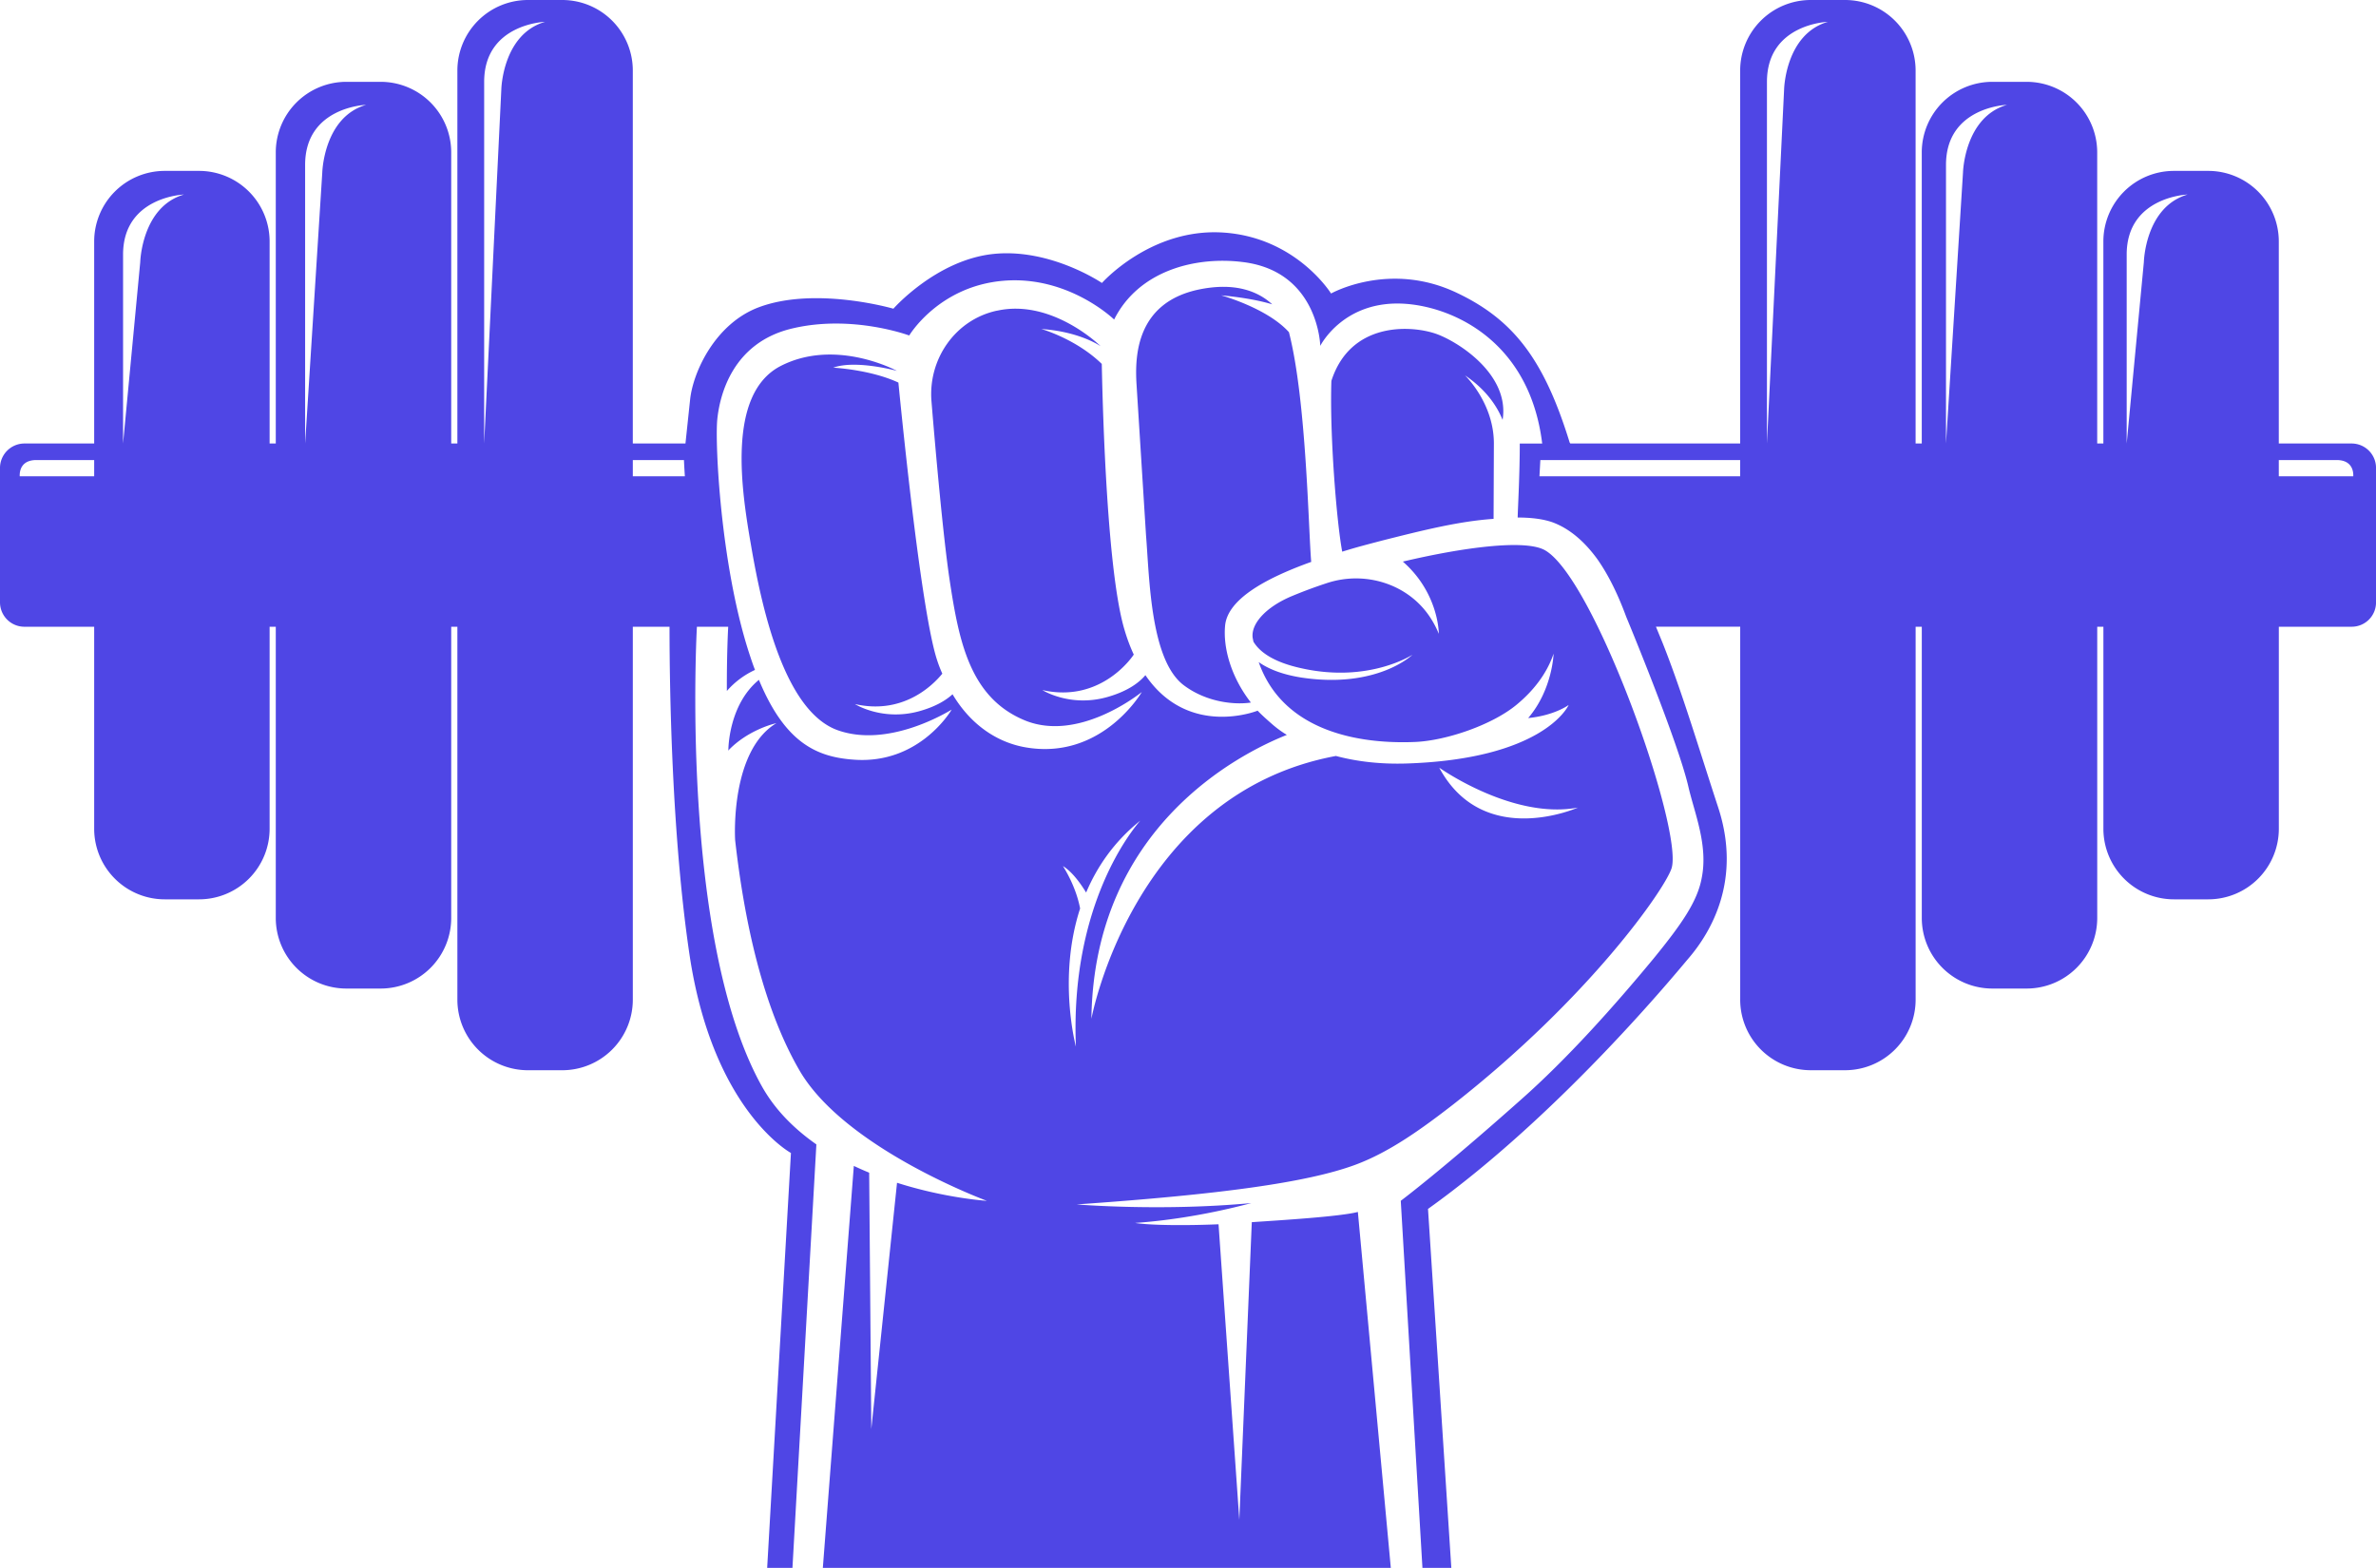 <svg xmlns="http://www.w3.org/2000/svg" viewBox="0 0 179.626 118.545"><path d="M92.622 47.261c.216-1.911 2.889-3.481 6.506-4.777-.216-2.514-.364-12.228-1.684-17.369-1.649-1.831-5.13-2.787-5.13-2.787 1.911.182 3.117.455 3.867.682-1.024-.944-2.753-1.706-5.573-1.115-4.686 1.001-4.823 4.982-4.686 7.166l.717 11.409c.262 3.208.319 9.429 2.855 11.34 1.74 1.308 3.879 1.49 5.073 1.308-1.535-1.978-2.115-4.196-1.945-5.857zm20.975-15.515c.569-3.503-3.515-6.006-5.096-6.529-1.991-.66-6.438-.819-7.848 3.583-.136 4.061.398 10.692.819 12.91 1.138-.353 1.82-.523 3.026-.842 3.071-.773 5.778-1.456 8.417-1.638l.023-5.698c0-2.901-1.945-4.914-2.184-5.153 1.614 1.092 2.433 2.355 2.843 3.367zM92.622 47.261c.216-1.911 2.889-3.481 6.506-4.777-.216-2.514-.364-12.228-1.684-17.369-1.649-1.831-5.13-2.787-5.13-2.787 1.911.182 3.117.455 3.867.682-1.024-.944-2.753-1.706-5.573-1.115-4.686 1.001-4.823 4.982-4.686 7.166l.717 11.409c.262 3.208.319 9.429 2.855 11.34 1.74 1.308 3.879 1.49 5.073 1.308-1.535-1.978-2.115-4.196-1.945-5.857zm20.975-15.515c.569-3.503-3.515-6.006-5.096-6.529-1.991-.66-6.438-.819-7.848 3.583-.136 4.061.398 10.692.819 12.91 1.138-.353 1.82-.523 3.026-.842 3.071-.773 5.778-1.456 8.417-1.638l.023-5.698c0-2.901-1.945-4.914-2.184-5.153 1.614 1.092 2.433 2.355 2.843 3.367zm64.186 1.786h-5.505V18.256a5.336 5.336 0 0 0-5.335-5.335h-2.593a5.336 5.336 0 0 0-5.335 5.335v15.276h-.466v-22.01a5.336 5.336 0 0 0-5.335-5.335h-2.593a5.336 5.336 0 0 0-5.335 5.335v22.01h-.466V5.335A5.336 5.336 0 0 0 139.485 0h-2.593a5.336 5.336 0 0 0-5.335 5.335v28.197h-12.842c-.023-.046-.046-.068-.046-.068-1.934-6.279-4.243-9.293-8.542-11.329-5.107-2.423-9.498.057-9.498.057s-2.616-4.231-8.121-4.607c-5.494-.375-9.202 3.81-9.202 3.81s-3.879-2.639-8.19-2.195c-4.322.444-7.575 4.14-7.575 4.14s-5.903-1.718-10.192-.102c-3.276 1.24-4.948 4.868-5.175 6.961l-.353 3.333H47.84V5.335A5.334 5.334 0 0 0 42.506 0h-2.593a5.336 5.336 0 0 0-5.335 5.335v28.197h-.466v-22.01a5.336 5.336 0 0 0-5.335-5.335h-2.593a5.336 5.336 0 0 0-5.335 5.335v22.01h-.466V18.256a5.336 5.336 0 0 0-5.335-5.335h-2.593a5.336 5.336 0 0 0-5.335 5.335v15.276H1.843A1.85 1.85 0 0 0 0 35.375v10.157c0 1.035.83 1.854 1.843 1.854H7.12v15.276a5.336 5.336 0 0 0 5.335 5.335h2.593a5.336 5.336 0 0 0 5.335-5.335V47.386h.466v22.021a5.336 5.336 0 0 0 5.335 5.335h2.593a5.336 5.336 0 0 0 5.335-5.335V47.386h.466v28.197a5.336 5.336 0 0 0 5.335 5.335h2.593a5.336 5.336 0 0 0 5.335-5.335V47.386h2.775c0 4.572.159 15.697 1.513 24.808 1.763 11.784 7.666 14.98 7.666 14.98l-1.797 31.371h1.911l1.809-32.019c-1.638-1.149-3.094-2.571-4.106-4.368-6.279-11.192-4.925-34.772-4.925-34.772h2.366s-.114 1.899-.102 4.857a6.362 6.362 0 0 1 2.127-1.592c-.171-.432-.318-.887-.478-1.376-2.127-6.654-2.548-15.674-2.377-17.528.182-1.877 1.16-5.858 5.687-6.916 4.527-1.069 8.827.535 8.827.535s2.229-3.742 7.154-4.14c4.914-.398 8.338 2.934 8.338 2.934 1.843-3.685 6.119-4.8 9.737-4.345 5.721.705 5.846 6.336 5.846 6.336s1.774-3.549 6.518-3.174c3.583.284 9.316 2.844 10.26 10.556h-1.695c0 2.343-.137 4.709-.159 5.596 1.035 0 1.956.114 2.673.375 1.319.5 2.423 1.501 3.344 2.764.898 1.274 1.615 2.809 2.184 4.356 0 0 3.913 9.407 4.709 12.876.466 2.002 1.501 4.425 1.001 6.893-.33 1.786-1.536 3.503-3.64 6.085-2.946 3.56-6.495 7.553-10.066 10.703-5.983 5.323-9.043 7.609-9.043 7.609l1.638 27.754h2.184l-1.763-27.14c10.044-7.177 18.882-17.994 19.7-18.95 1.706-1.991 4.038-5.938 2.229-11.431-1.422-4.334-2.696-8.645-4.197-12.421l-.5-1.217h6.37v28.197a5.336 5.336 0 0 0 5.335 5.335h2.593a5.336 5.336 0 0 0 5.335-5.335V47.386h.466v22.021a5.336 5.336 0 0 0 5.335 5.335h2.593a5.336 5.336 0 0 0 5.335-5.335V47.386h.466v15.276a5.336 5.336 0 0 0 5.335 5.335h2.593a5.336 5.336 0 0 0 5.335-5.335V47.386h5.505a1.838 1.838 0 0 0 1.843-1.854V35.375a1.845 1.845 0 0 0-1.845-1.843zM7.12 36.012H1.49v-.08c0-.296.091-1.149 1.263-1.149H7.12v1.229zm3.481-16.186L9.304 33.532V19.246c0-4.379 4.607-4.538 4.607-4.538-3.208.932-3.31 5.118-3.31 5.118zm13.763-6.779-1.297 20.486V12.466c0-4.391 4.607-4.538 4.607-4.538-3.208.933-3.31 5.119-3.31 5.119zM37.9 6.756l-1.297 26.776V6.188c0-4.391 4.607-4.538 4.607-4.538-3.219.932-3.31 5.106-3.31 5.106zm9.941 29.256v-1.229h3.867c.011.353.068 1.229.068 1.229h-3.935zm83.716 0h-15.174l.068-1.229h15.105v1.229zm3.322-29.256-1.297 26.776V6.188c0-4.391 4.607-4.538 4.607-4.538-3.219.932-3.31 5.106-3.31 5.106zm13.524 6.291-1.285 20.486V12.466c0-4.391 4.607-4.538 4.607-4.538-3.22.933-3.322 5.119-3.322 5.119zm13.672 6.779-1.297 13.706V19.246c0-4.379 4.607-4.538 4.607-4.538-3.219.932-3.31 5.118-3.31 5.118zm15.833 16.186h-5.63v-1.229h4.368c1.172 0 1.263.853 1.263 1.149l-.001.08zm-64.311-4.266c.569-3.503-3.515-6.006-5.096-6.529-1.991-.66-6.438-.819-7.848 3.583-.136 4.061.398 10.692.819 12.91 1.138-.353 1.82-.523 3.026-.842 3.071-.773 5.778-1.456 8.417-1.638l.023-5.698c0-2.901-1.945-4.914-2.184-5.153 1.614 1.092 2.433 2.355 2.843 3.367zM92.622 47.261c.216-1.911 2.889-3.481 6.506-4.777-.216-2.514-.364-12.228-1.684-17.369-1.649-1.831-5.13-2.787-5.13-2.787 1.911.182 3.117.455 3.867.682-1.024-.944-2.753-1.706-5.573-1.115-4.686 1.001-4.823 4.982-4.686 7.166l.717 11.409c.262 3.208.319 9.429 2.855 11.34 1.74 1.308 3.879 1.49 5.073 1.308-1.535-1.978-2.115-4.196-1.945-5.857zm20.975-15.515c.569-3.503-3.515-6.006-5.096-6.529-1.991-.66-6.438-.819-7.848 3.583-.136 4.061.398 10.692.819 12.91 1.138-.353 1.82-.523 3.026-.842 3.071-.773 5.778-1.456 8.417-1.638l.023-5.698c0-2.901-1.945-4.914-2.184-5.153 1.614 1.092 2.433 2.355 2.843 3.367zM92.622 47.261c.216-1.911 2.889-3.481 6.506-4.777-.216-2.514-.364-12.228-1.684-17.369-1.649-1.831-5.13-2.787-5.13-2.787 1.911.182 3.117.455 3.867.682-1.024-.944-2.753-1.706-5.573-1.115-4.686 1.001-4.823 4.982-4.686 7.166l.717 11.409c.262 3.208.319 9.429 2.855 11.34 1.74 1.308 3.879 1.49 5.073 1.308-1.535-1.978-2.115-4.196-1.945-5.857zm24.126-5.687c-1.524-.796-6.119-.193-10.692.887 2.684 2.354 2.718 5.335 2.718 5.46a7.19 7.19 0 0 0-.637-1.217c-1.661-2.559-4.937-3.572-7.826-2.616a35.59 35.59 0 0 0-2.582.956c-2.025.83-3.174 2.127-3.026 3.185.023.102.034.182.057.284.455.762 1.49 1.558 3.685 2.025 5.073 1.115 8.338-1.035 8.338-1.035s-2.639 2.582-8.372 1.729c-1.536-.239-2.559-.682-3.253-1.172 1.695 4.857 6.847 6.233 11.784 6.04 2.389-.091 5.926-1.308 7.757-2.855 1.16-.967 2.218-2.241 2.753-3.822 0 0-.08 2.718-1.922 4.868 1.865-.182 2.923-.887 3.06-.99-.102.239-2.082 4.083-12.216 4.425-2.059.068-3.833-.159-5.38-.569C85.65 60.012 82.51 77.028 82.51 77.028c.193-14.514 11.249-20.064 14.775-21.464a7.886 7.886 0 0 1-1.001-.717s-.853-.728-1.206-1.115c0 0-5.221 2.104-8.485-2.684-.41.489-1.251 1.206-2.946 1.672-2.787.762-4.845-.546-4.845-.546 4.527 1.024 6.904-2.673 6.904-2.673h.011a13.27 13.27 0 0 1-.682-1.809c-1.319-4.277-1.661-16.231-1.74-20.178-1.968-1.911-4.573-2.639-4.573-2.639 2.639.182 4.152 1.081 4.482 1.297-.501-.489-3.913-3.503-7.757-2.696-.034.011-.08.011-.125.023-3.117.694-5.164 3.663-4.902 6.847.307 3.731.876 10.169 1.365 13.456.717 4.777 1.57 8.986 5.733 10.681 3.947 1.581 8.36-1.808 8.804-2.161-.262.444-3.253 5.13-8.77 4.186-2.07-.353-4.106-1.615-5.539-4.015-.489.444-1.262.933-2.536 1.285-2.787.762-4.846-.546-4.846-.546 3.594.819 5.847-1.365 6.609-2.298a9.723 9.723 0 0 1-.421-1.103c-1.149-3.606-2.548-17.301-2.9-20.906-2.138-.99-4.925-1.126-4.925-1.126 1.627-.591 4.55.171 4.811.239-.387-.205-4.777-2.411-8.77-.375-4.163 2.127-2.946 9.6-2.252 13.592.842 4.925 2.559 12.535 6.552 13.957 3.788 1.342 8.167-1.297 8.61-1.558-.216.364-2.593 4.095-7.314 3.788-2.855-.182-5.266-1.24-7.257-6.04-2.298 1.888-2.309 5.221-2.309 5.312l-.011-.046v.08c1.433-1.513 3.401-2.025 3.64-2.07-3.447 2.07-3.139 8.508-3.117 8.838.682 6.063 2.082 12.614 4.857 17.403 3.424 5.915 14.173 9.873 14.173 9.873s-3.117-.193-6.791-1.365l-1.945 18.62-.161-19.383c-.387-.159-.773-.33-1.16-.512l-2.343 30.393h42.939l-2.491-26.912c-1.354.353-5.846.626-8.019.773l-.944 22.51-1.57-22.351c-2.741.114-5.255.068-6.313-.102 1.865-.125 5.039-.5 8.792-1.501-6.847.637-13.206.102-13.206.102 10.806-.751 17.414-1.649 21.054-2.992 2.582-.955 5.005-2.696 7.45-4.595 10.271-8.053 15.958-16.243 16.47-17.824.923-2.9-5.868-22.077-9.621-24.079zM81.339 79.132s-1.399-5.175.318-10.442c-.318-1.683-1.194-3.037-1.297-3.208.762.466 1.433 1.479 1.752 2.002.819-1.934 2.104-3.845 4.095-5.437-.569.649-5.312 6.325-4.868 17.085zm27.469-21.088c.296.205 5.676 3.924 10.487 3.014 0 0-7.143 3.196-10.487-3.014zm4.789-26.298c.569-3.503-3.515-6.006-5.096-6.529-1.991-.66-6.438-.819-7.848 3.583-.136 4.061.398 10.692.819 12.91 1.138-.353 1.82-.523 3.026-.842 3.071-.773 5.778-1.456 8.417-1.638l.023-5.698c0-2.901-1.945-4.914-2.184-5.153 1.614 1.092 2.433 2.355 2.843 3.367zM92.622 47.261c.216-1.911 2.889-3.481 6.506-4.777-.216-2.514-.364-12.228-1.684-17.369-1.649-1.831-5.13-2.787-5.13-2.787 1.911.182 3.117.455 3.867.682-1.024-.944-2.753-1.706-5.573-1.115-4.686 1.001-4.823 4.982-4.686 7.166l.717 11.409c.262 3.208.319 9.429 2.855 11.34 1.74 1.308 3.879 1.49 5.073 1.308-1.535-1.978-2.115-4.196-1.945-5.857z" fill="#4f46e5"/></svg>